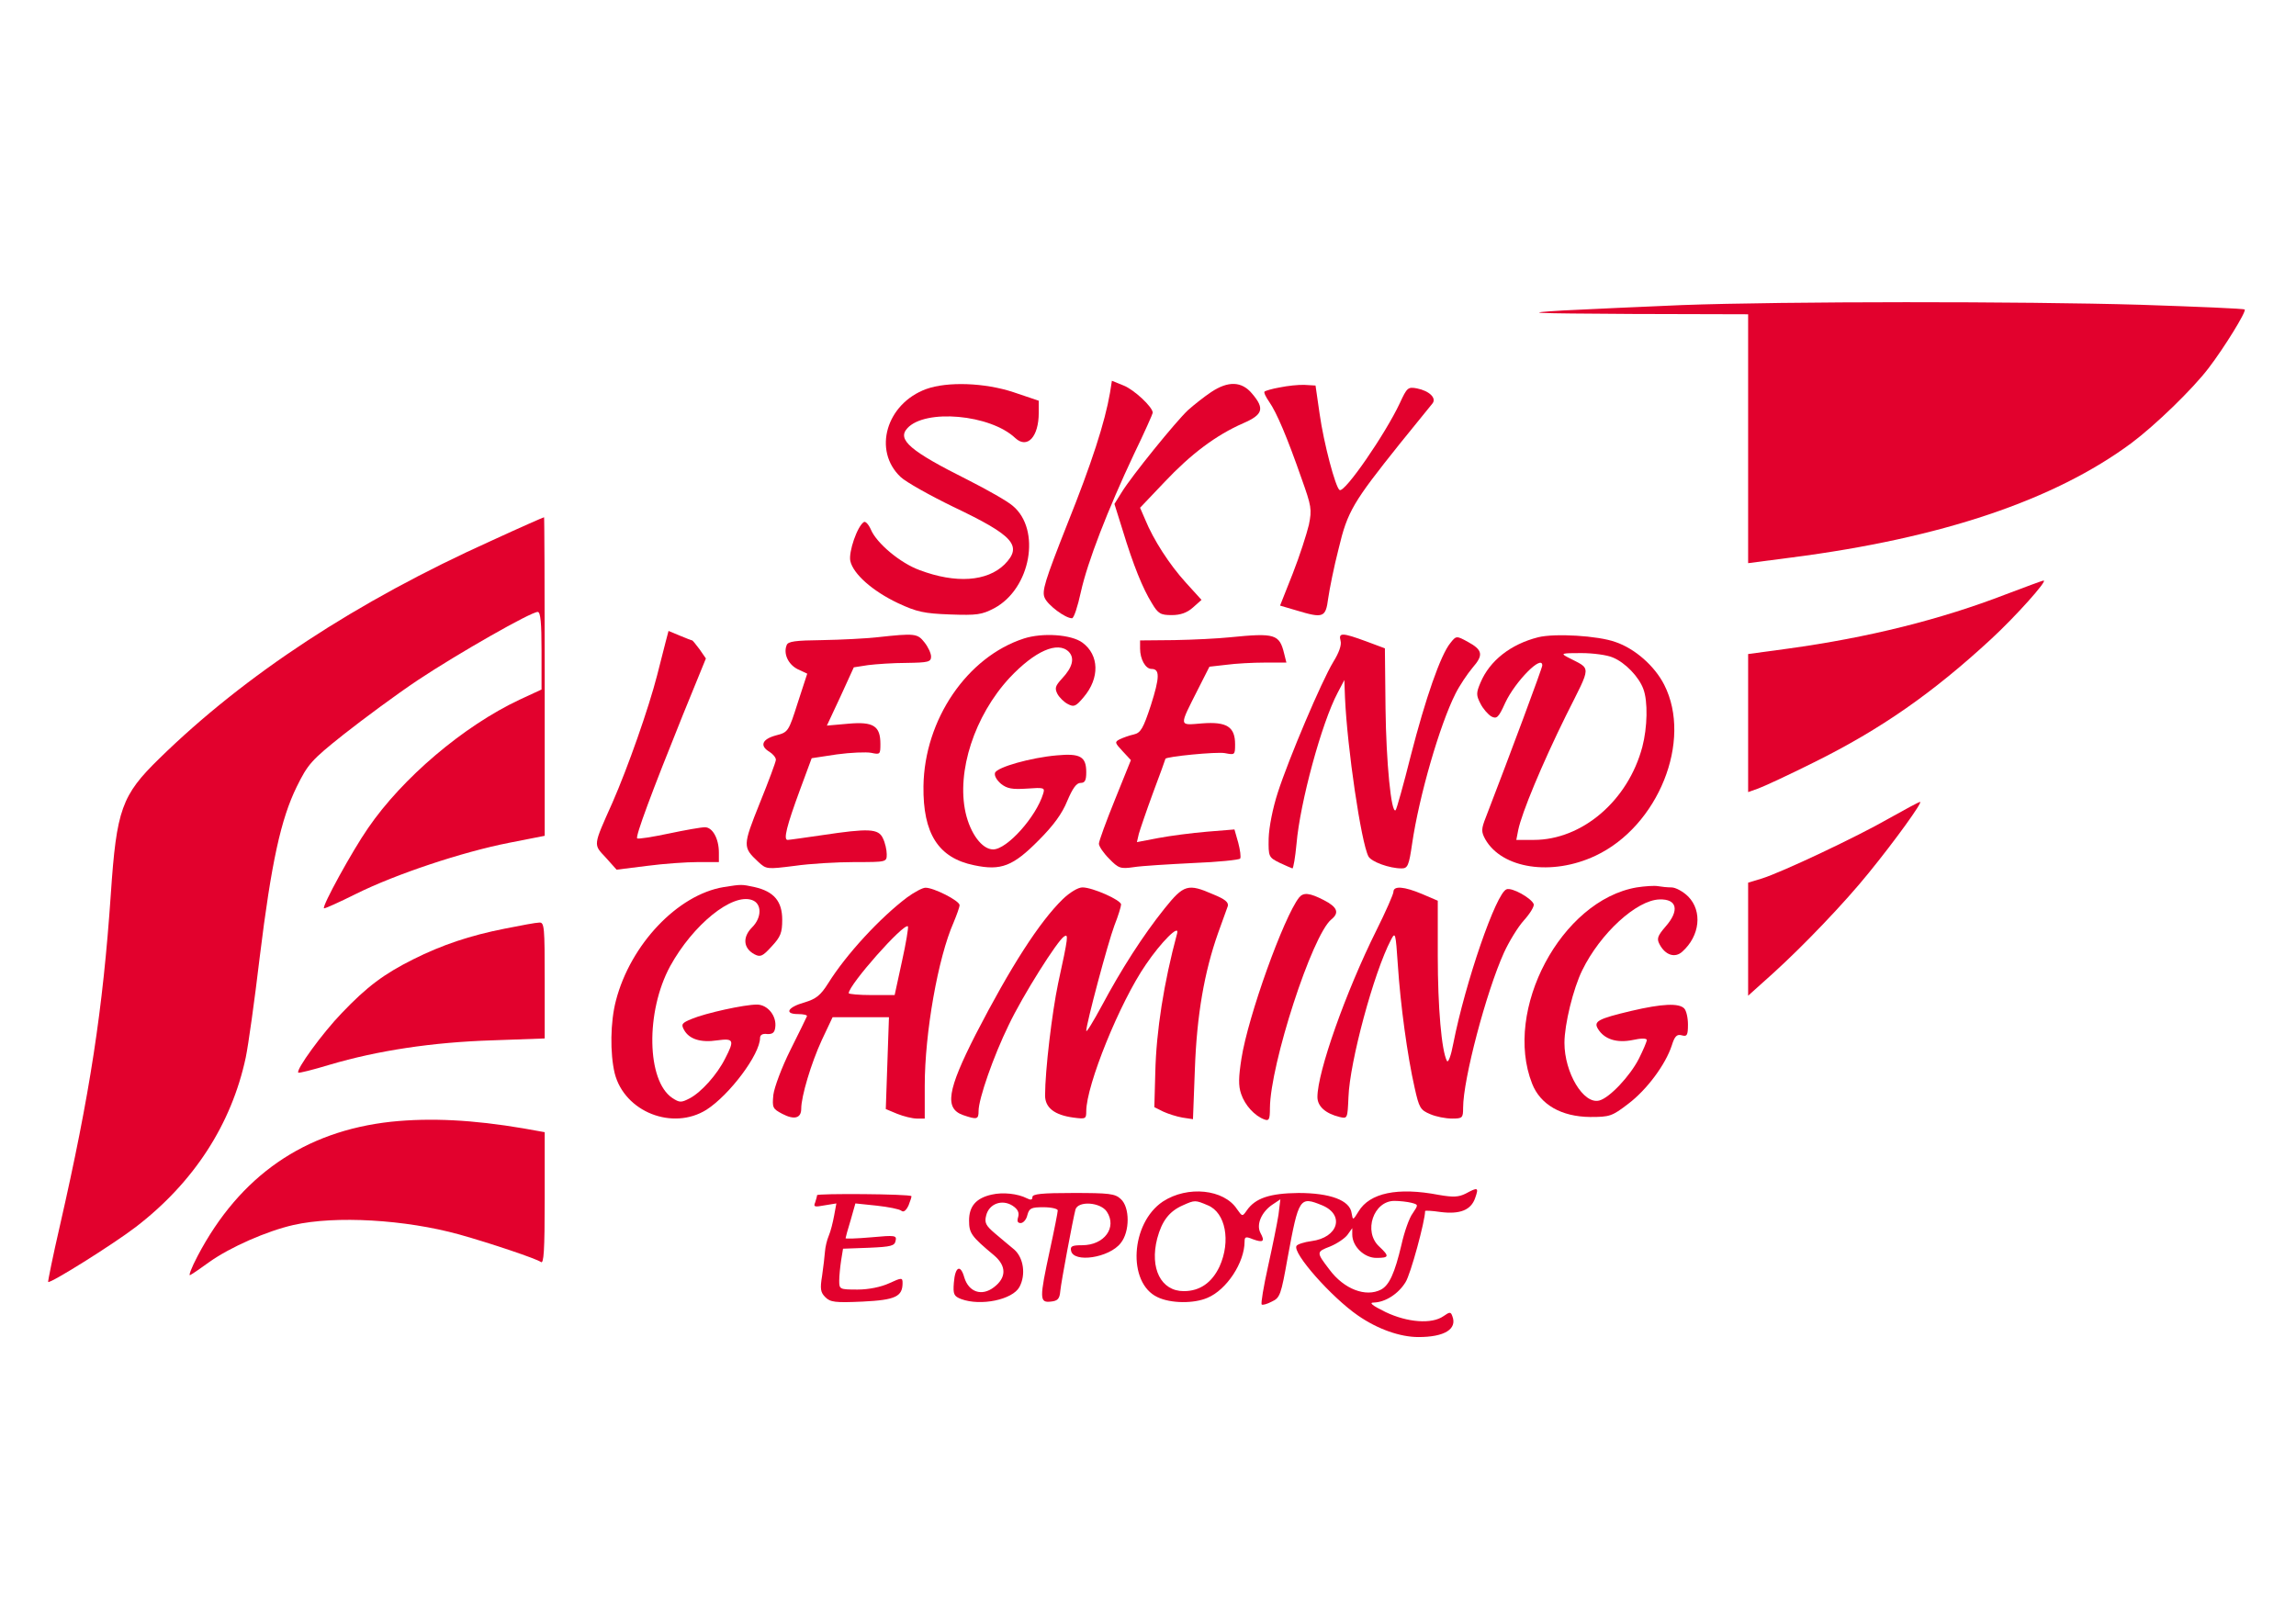 <svg xmlns="http://www.w3.org/2000/svg" version="1.0" width="500pt" height="350pt" viewBox="0 0 725 359" preserveAspectRatio="xMidYMid meet">

                            <g transform="translate(0,359) scale(0.1,-0.1)" fill="#e2012d" stroke="none">
                            <path d="M5310 3369 c-124 -5 -292 -13 -375 -17 -132 -8 -107 -9 218 -11 l367 -1 0 -393 0 -393 138 18 c473 61 829 181 1072 361 75 56 193 170 244 237 49 64 120 179 114 185 -2 3 -150 9 -329 15 -374 11 -1121 11 -1449 -1z"></path>
                            <path d="M3505 3092 c-16 -93 -58 -223 -135 -415 -71 -180 -81 -212 -71 -233 10 -23 65 -64 86 -64 6 0 18 37 28 83 21 95 85 260 168 436 33 68 59 127 59 130 0 18 -59 73 -92 86 l-37 15 -6 -38z"></path>
                            <path d="M2925 3104 c-126 -46 -170 -194 -81 -278 17 -16 92 -58 166 -94 191 -91 220 -123 162 -182 -55 -54 -154 -61 -268 -18 -61 22 -136 85 -154 128 -7 16 -17 27 -22 24 -21 -13 -49 -95 -43 -123 9 -41 70 -95 150 -133 60 -28 83 -33 165 -36 85 -3 100 -1 140 20 115 62 148 248 58 323 -17 15 -81 51 -142 82 -182 91 -224 127 -191 163 56 62 262 44 341 -31 38 -35 74 4 74 80 l0 38 -80 27 c-91 30 -208 34 -275 10z"></path>
                            <path d="M3824 3094 c-21 -14 -54 -40 -73 -57 -40 -38 -177 -207 -209 -259 l-23 -37 26 -83 c34 -112 64 -185 92 -230 20 -34 28 -38 63 -38 27 0 48 7 67 24 l27 24 -49 54 c-52 57 -103 136 -129 200 l-16 37 77 81 c83 88 162 148 249 186 62 27 68 46 28 93 -33 40 -76 41 -130 5z"></path>
                            <path d="M4041 3109 c-24 -4 -46 -11 -48 -13 -3 -3 4 -17 15 -33 23 -33 56 -110 102 -242 31 -87 33 -97 23 -146 -7 -29 -29 -98 -51 -154 l-40 -101 51 -15 c86 -26 93 -23 101 38 4 28 18 99 33 157 28 118 46 147 193 331 51 63 97 120 103 127 14 17 -9 40 -49 48 -28 5 -31 3 -54 -47 -45 -96 -174 -284 -190 -274 -13 8 -50 148 -63 240 l-13 90 -34 2 c-19 1 -55 -3 -79 -8z"></path>
                            <path d="M1552 2625 c-426 -192 -778 -423 -1049 -688 -119 -116 -135 -161 -153 -427 -25 -366 -66 -633 -161 -1049 -22 -95 -38 -175 -37 -177 6 -6 204 118 276 173 184 141 303 325 348 536 8 38 28 181 44 316 37 301 67 437 117 539 35 71 46 84 148 165 61 48 166 126 235 172 125 83 356 215 378 215 9 0 12 -36 12 -122 l0 -123 -69 -32 c-177 -83 -371 -248 -479 -406 -50 -72 -146 -247 -139 -253 1 -2 48 19 102 46 125 62 335 132 483 161 l112 22 0 504 c0 277 -1 503 -2 502 -2 0 -77 -33 -166 -74z"></path>
                            <path d="M6335 2456 c-207 -80 -435 -137 -690 -172 l-125 -17 0 -218 0 -218 31 11 c17 6 97 43 177 83 212 105 376 220 559 389 77 71 180 186 166 185 -4 0 -57 -20 -118 -43z"></path>
                            <path d="M2101 2302 c-5 -20 -17 -66 -26 -102 -27 -105 -92 -290 -141 -402 -62 -139 -61 -131 -21 -174 l34 -38 96 12 c53 7 125 12 161 12 l66 0 0 30 c0 44 -20 80 -44 80 -12 0 -63 -9 -115 -20 -52 -11 -97 -18 -99 -15 -6 6 46 146 144 389 l73 179 -20 29 c-11 15 -22 28 -23 28 -2 0 -20 7 -39 15 l-36 15 -10 -38z"></path>
                            <path d="M2770 2320 c-36 -4 -114 -8 -173 -9 -86 -1 -109 -4 -113 -16 -11 -27 5 -61 35 -76 l30 -14 -30 -92 c-29 -91 -30 -93 -69 -103 -44 -12 -52 -33 -20 -52 11 -7 20 -18 20 -25 0 -6 -23 -68 -51 -137 -54 -135 -54 -139 -5 -185 26 -24 27 -24 115 -13 48 7 134 12 190 12 101 0 101 0 101 25 0 13 -5 36 -12 50 -14 31 -45 32 -192 10 -55 -8 -104 -15 -109 -15 -14 0 -3 44 39 158 l37 100 79 12 c44 6 93 8 109 5 28 -6 29 -5 29 28 0 57 -22 71 -101 64 l-68 -6 43 92 42 92 45 7 c24 3 79 7 122 7 68 1 77 3 77 20 0 10 -9 30 -21 45 -22 28 -30 29 -149 16z"></path>
                            <path d="M3233 2316 c-179 -58 -314 -256 -317 -466 -2 -150 47 -227 160 -250 85 -18 123 -3 204 79 46 46 74 84 90 124 17 40 29 57 42 57 14 0 18 8 18 34 0 49 -19 60 -93 53 -81 -7 -188 -37 -195 -55 -3 -9 5 -23 19 -35 19 -15 35 -18 81 -15 55 4 58 3 52 -16 -22 -73 -114 -176 -158 -176 -35 0 -72 50 -87 116 -29 130 28 306 139 426 79 84 152 117 187 82 19 -20 12 -49 -22 -85 -21 -23 -23 -30 -14 -48 6 -11 21 -26 33 -32 19 -10 25 -8 50 22 51 60 49 133 -4 172 -35 26 -126 32 -185 13z"></path>
                            <path d="M3885 2320 c-38 -4 -118 -8 -177 -9 l-108 -1 0 -26 c0 -33 17 -64 36 -64 27 0 26 -27 -2 -115 -24 -73 -32 -87 -54 -92 -14 -3 -33 -10 -44 -15 -17 -9 -16 -11 9 -38 l26 -28 -50 -124 c-28 -69 -51 -132 -51 -140 0 -8 14 -29 32 -47 30 -31 36 -33 78 -27 25 4 109 9 188 13 78 3 145 10 148 14 3 5 0 27 -6 50 l-12 42 -86 -7 c-48 -4 -117 -13 -154 -20 l-68 -13 6 26 c4 14 24 73 45 130 22 58 39 106 39 107 0 7 162 23 188 18 31 -6 32 -6 32 28 0 55 -26 72 -104 66 -75 -6 -74 -13 -12 110 l35 69 53 6 c29 4 84 7 122 7 l68 0 -7 28 c-15 62 -29 66 -170 52z"></path>
                            <path d="M4233 2309 c4 -13 -5 -38 -23 -67 -37 -61 -140 -304 -175 -412 -16 -49 -28 -110 -29 -145 -1 -58 0 -60 34 -77 19 -9 38 -17 41 -18 3 0 9 35 13 78 11 129 79 381 130 477 l21 40 2 -55 c7 -160 51 -458 74 -502 9 -17 66 -38 105 -38 19 0 23 9 33 78 22 150 87 375 137 474 13 26 38 63 54 82 35 40 32 56 -16 82 -35 19 -36 19 -54 -4 -31 -37 -79 -176 -125 -355 -23 -92 -45 -170 -48 -173 -14 -14 -30 152 -32 321 l-2 190 -59 22 c-76 28 -88 28 -81 2z"></path>
                            <path d="M4857 2320 c-87 -22 -153 -74 -182 -143 -14 -33 -14 -40 0 -67 8 -16 24 -34 34 -40 17 -9 23 -4 44 43 32 68 117 154 117 118 0 -8 -102 -282 -178 -479 -15 -38 -15 -46 -2 -70 53 -93 210 -117 348 -52 198 93 307 363 217 540 -30 59 -92 114 -154 135 -55 20 -191 28 -244 15z m236 -64 c39 -16 82 -61 96 -99 15 -39 13 -122 -3 -183 -45 -170 -190 -294 -343 -294 l-55 0 6 31 c11 54 75 208 151 362 82 164 81 144 5 184 -23 12 -19 13 43 13 37 0 82 -6 100 -14z"></path>
                            <path d="M5965 1748 c-101 -58 -338 -170 -402 -190 l-43 -13 0 -178 0 -179 79 71 c97 88 227 224 302 317 83 102 171 224 162 224 -4 0 -48 -24 -98 -52z"></path>
                            <path d="M2285 1531 c-145 -24 -294 -181 -340 -358 -18 -68 -19 -167 -4 -230 31 -122 183 -182 290 -115 73 47 169 175 169 227 0 9 8 14 22 12 17 -1 24 4 26 21 5 36 -24 72 -58 72 -40 0 -162 -27 -205 -45 -32 -13 -35 -17 -25 -35 16 -29 52 -41 105 -33 52 7 55 1 25 -57 -26 -52 -76 -107 -112 -126 -27 -14 -32 -14 -55 1 -81 54 -85 272 -7 416 72 131 196 232 259 209 31 -11 31 -55 0 -86 -31 -31 -28 -66 7 -85 19 -10 26 -7 55 25 28 30 33 43 33 84 0 58 -26 89 -87 103 -42 9 -41 9 -98 0z"></path>
                            <path d="M5168 1530 c-238 -41 -422 -387 -330 -620 26 -66 92 -104 183 -105 62 0 69 2 121 42 58 44 117 123 137 184 9 29 16 36 31 32 17 -5 20 0 20 34 0 21 -5 44 -12 51 -17 17 -69 15 -167 -8 -105 -25 -120 -33 -105 -57 20 -33 60 -45 109 -35 27 6 45 6 45 0 0 -5 -11 -31 -25 -59 -28 -55 -93 -124 -125 -132 -50 -13 -110 88 -110 182 0 59 28 172 56 229 57 117 172 222 244 224 56 2 64 -35 19 -86 -25 -29 -28 -38 -19 -55 18 -35 49 -45 72 -24 56 50 64 128 19 174 -16 16 -40 29 -53 29 -13 0 -32 2 -43 4 -11 2 -41 0 -67 -4z"></path>
                            <path d="M2865 1499 c-85 -64 -192 -179 -250 -272 -24 -38 -38 -49 -74 -60 -54 -15 -66 -37 -21 -37 17 0 30 -3 28 -7 -2 -5 -25 -52 -52 -106 -27 -54 -51 -118 -54 -142 -4 -41 -2 -44 28 -60 38 -20 60 -14 60 16 0 39 31 143 65 217 l34 72 89 0 89 0 -5 -145 -5 -145 36 -15 c20 -8 48 -15 62 -15 l25 0 0 103 c0 168 42 405 91 516 10 24 19 49 19 55 0 14 -83 56 -108 55 -9 0 -35 -14 -57 -30z m-17 -203 l-23 -106 -72 0 c-40 0 -73 3 -73 6 0 26 174 223 187 211 2 -3 -6 -53 -19 -111z"></path>
                            <path d="M3356 1493 c-74 -72 -165 -214 -275 -427 -90 -177 -99 -234 -40 -255 44 -15 49 -14 49 13 0 38 47 173 95 271 44 93 154 267 175 280 14 9 14 2 -19 -149 -19 -91 -41 -274 -41 -353 0 -39 30 -62 90 -70 38 -5 40 -4 40 20 0 82 106 344 188 463 48 71 107 130 99 99 -42 -156 -66 -308 -69 -440 l-3 -109 28 -14 c15 -7 43 -16 61 -19 l33 -5 6 158 c6 171 30 307 73 429 14 39 28 77 31 86 3 12 -9 22 -46 37 -80 35 -93 31 -154 -45 -68 -85 -136 -191 -198 -307 -27 -50 -49 -86 -49 -79 0 22 68 277 89 333 12 30 21 60 21 66 0 14 -90 54 -122 54 -14 0 -40 -16 -62 -37z"></path>
                            <path d="M4400 1516 c0 -7 -24 -62 -54 -122 -97 -195 -186 -447 -186 -526 0 -29 25 -52 70 -63 25 -6 25 -5 28 63 4 111 80 393 134 496 14 27 15 24 22 -80 8 -123 30 -286 53 -387 14 -63 18 -70 49 -83 18 -8 49 -14 69 -14 33 0 35 2 35 34 0 90 73 366 129 490 16 35 44 81 63 102 19 21 33 44 31 51 -7 19 -69 54 -86 47 -33 -12 -130 -294 -168 -487 -7 -38 -16 -62 -20 -55 -17 31 -29 170 -29 331 l0 175 -49 21 c-57 24 -91 27 -91 7z"></path>
                            <path d="M4102 1498 c-48 -61 -161 -374 -182 -509 -9 -58 -10 -85 -1 -111 12 -36 43 -70 74 -81 14 -5 17 0 17 36 1 138 133 546 194 596 26 21 19 39 -24 61 -45 23 -64 25 -78 8z"></path>
                            <path d="M1595 1400 c-112 -22 -200 -52 -290 -97 -92 -46 -146 -86 -226 -170 -60 -62 -146 -180 -137 -188 2 -2 46 9 99 25 152 45 325 71 512 77 l167 6 0 183 c0 169 -1 184 -17 183 -10 0 -58 -9 -108 -19z"></path>
                            <path d="M1235 790 c-274 -30 -478 -171 -611 -424 -20 -38 -30 -65 -23 -60 8 4 35 23 60 41 66 47 182 98 266 117 133 30 353 17 523 -30 100 -28 245 -77 258 -87 9 -7 12 34 12 200 l0 210 -67 12 c-159 27 -293 34 -418 21z"></path>
                            <path d="M4628 563 c-22 -11 -39 -12 -85 -4 -130 25 -218 6 -253 -52 -18 -29 -18 -29 -22 -6 -5 41 -68 64 -168 64 -90 -1 -136 -16 -163 -55 -14 -20 -14 -20 -31 4 -41 63 -156 75 -234 24 -102 -68 -113 -257 -17 -302 41 -20 115 -21 158 -2 60 25 117 111 117 178 0 15 4 16 26 7 33 -12 39 -7 24 20 -14 27 4 67 39 90 l24 16 -6 -49 c-4 -26 -19 -100 -33 -163 -14 -63 -23 -117 -20 -120 2 -3 17 1 32 9 26 12 29 21 50 139 35 190 38 194 109 165 72 -30 51 -102 -34 -113 -23 -3 -44 -10 -47 -15 -14 -22 111 -163 194 -220 62 -43 133 -68 191 -68 82 0 123 25 107 66 -5 14 -8 14 -28 0 -37 -26 -114 -20 -183 13 -43 21 -53 30 -37 30 37 1 78 28 100 64 16 24 62 194 62 225 0 2 21 1 48 -3 62 -8 97 6 110 44 12 34 9 35 -30 14z m-814 -37 c56 -23 73 -113 37 -193 -24 -51 -62 -78 -113 -78 -72 0 -108 72 -84 166 15 56 38 86 81 105 38 17 39 17 79 0z m643 8 c22 -6 22 -6 4 -33 -11 -14 -27 -60 -36 -101 -21 -88 -38 -126 -64 -140 -48 -25 -117 1 -163 63 -42 55 -42 56 2 73 22 9 47 26 55 37 l15 21 0 -20 c0 -38 38 -74 76 -74 41 0 42 5 9 36 -51 47 -18 144 48 144 18 0 42 -3 54 -6z"></path>
                            <path d="M2580 558 c0 -3 -3 -14 -6 -23 -6 -14 -2 -15 30 -9 l37 6 -7 -38 c-4 -22 -11 -50 -17 -64 -6 -14 -11 -36 -12 -50 -1 -14 -5 -48 -9 -76 -7 -42 -5 -53 10 -68 16 -16 31 -18 118 -14 104 5 126 16 126 59 0 17 -3 17 -42 -1 -26 -12 -65 -20 -100 -20 -57 0 -58 1 -58 28 0 15 3 44 6 64 l6 37 82 3 c70 3 81 6 84 22 4 17 -1 18 -77 11 -45 -4 -81 -5 -81 -3 0 2 7 28 16 57 l15 53 67 -7 c37 -4 72 -11 78 -16 7 -6 15 0 23 17 6 15 10 28 9 29 -7 7 -298 9 -298 3z"></path>
                            <path d="M3132 560 c-50 -11 -72 -37 -72 -82 0 -40 7 -50 79 -110 40 -34 39 -71 -1 -101 -38 -29 -79 -15 -93 31 -12 43 -29 35 -33 -16 -3 -37 0 -43 23 -52 62 -23 162 -2 184 38 21 39 13 92 -16 118 -16 13 -43 36 -62 52 -28 24 -33 33 -27 56 9 37 50 52 83 31 17 -11 22 -22 18 -36 -4 -13 -2 -19 8 -19 8 0 18 11 21 25 6 22 12 25 51 25 25 0 45 -5 45 -10 0 -6 -11 -62 -25 -126 -33 -153 -33 -166 3 -162 22 2 28 9 30 33 3 31 40 227 48 258 9 28 79 23 99 -7 33 -50 -8 -106 -78 -106 -31 0 -38 -3 -35 -17 7 -40 121 -23 157 24 29 36 29 113 0 139 -18 17 -37 19 -150 19 -99 0 -129 -3 -129 -13 0 -9 -5 -10 -17 -4 -29 15 -76 20 -111 12z"></path>
                            </g>
                            </svg>
